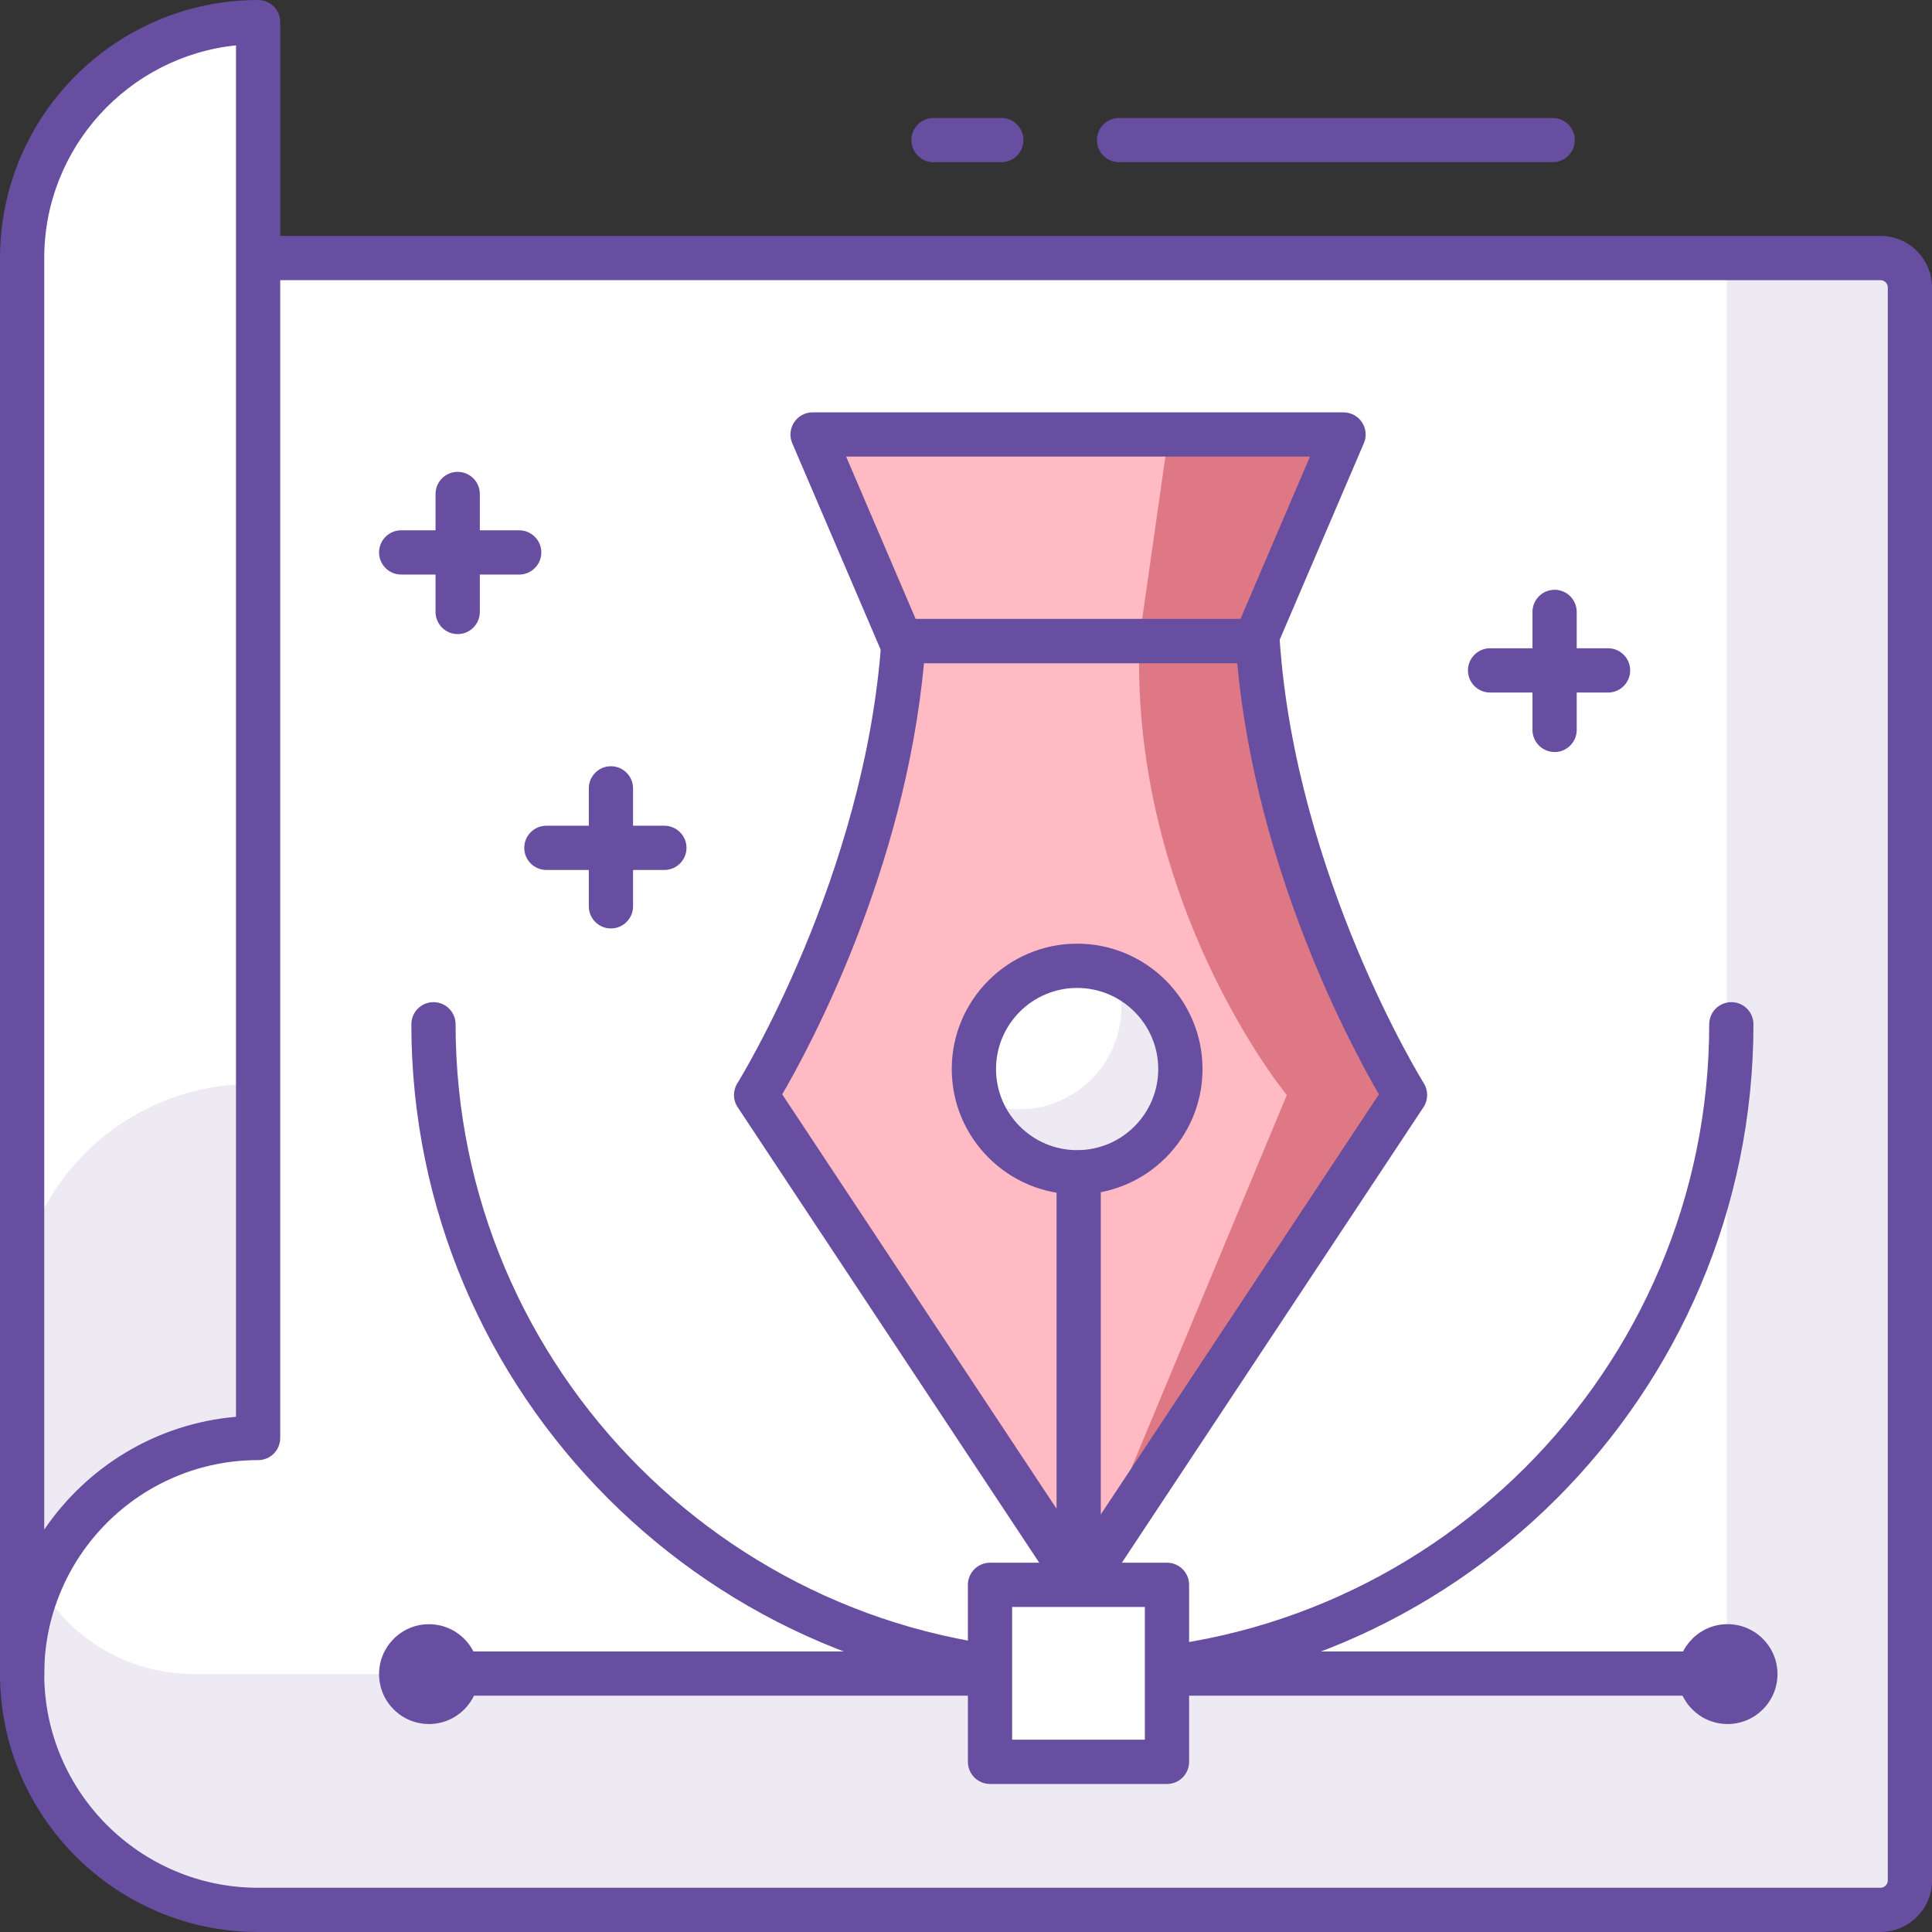 <svg width="48" height="48" viewBox="0 0 48 48" fill="none" xmlns="http://www.w3.org/2000/svg">
<rect x="0" y="0" width="48" height="48" fill="#333333" stroke="none"/>
<path d="M0.4 6.412H46.569C46.974 6.412 47.302 6.741 47.302 7.145V46.719C47.302 47.124 46.974 47.452 46.569 47.452H6.263C3.025 47.452 0.4 44.827 0.4 41.589V6.412Z" fill="#EDEAF3"/>
<path d="M0.4 6.412H42.904V41.588H4.797C2.37 41.588 0.4 39.621 0.4 37.191V6.412Z" fill="white"/>
<path d="M1.099 6.96V41.587C1.099 44.517 3.483 46.901 6.412 46.901H46.718C46.82 46.901 46.902 46.819 46.902 46.717V7.144C46.902 7.042 46.82 6.96 46.718 6.96H1.099ZM46.718 48H6.412C2.876 48 0 45.123 0 41.587V6.411C0 6.107 0.246 5.861 0.55 5.861H46.718C47.426 5.861 48.001 6.436 48.001 7.144V46.717C48.001 47.425 47.426 48 46.718 48Z" fill="#674EA0"/>
<path d="M0.4 41.59C0.4 38.352 3.025 35.727 6.263 35.727V0.551C3.025 0.551 0.4 3.175 0.4 6.414V41.59Z" fill="#EDEAF3"/>
<path d="M0.4 32.795C0.4 29.557 3.025 26.932 6.263 26.932V0.551C3.025 0.551 0.4 3.175 0.4 6.414V32.795Z" fill="white"/>
<path d="M5.863 1.127C3.191 1.403 1.099 3.669 1.099 6.412V38.003C2.158 36.442 3.883 35.37 5.863 35.2V1.127ZM0.55 42.139C0.246 42.139 0 41.893 0 41.589V6.412C0 2.876 2.876 0 6.412 0C6.717 0 6.962 0.246 6.962 0.55V35.726C6.962 36.03 6.717 36.276 6.412 36.276C3.483 36.276 1.099 38.659 1.099 41.589C1.099 41.893 0.854 42.139 0.55 42.139Z" fill="#674EA0"/>
<path d="M31.297 15.931H22.5C22.085 22.023 18.837 27.206 18.837 27.206L26.898 39.382L34.96 27.206C34.96 27.206 31.713 22.023 31.297 15.931Z" fill="#DE7885"/>
<path d="M28.307 15.931H22.5C22.085 22.023 18.837 27.206 18.837 27.206L26.898 39.382L31.97 27.206C31.97 27.206 28.098 22.512 28.307 15.931Z" fill="#FFBAC3"/>
<path d="M19.434 27.189L26.846 38.385L34.259 27.189C33.573 26.01 31.22 21.644 30.738 16.479H22.956C22.474 21.644 20.122 26.01 19.434 27.189ZM26.846 39.93C26.662 39.93 26.49 39.838 26.388 39.684L18.327 27.508C18.207 27.329 18.205 27.096 18.32 26.913C18.352 26.863 21.499 21.769 21.9 15.892C21.919 15.604 22.159 15.38 22.449 15.38H31.244C31.534 15.38 31.774 15.604 31.793 15.892C32.195 21.779 35.342 26.862 35.374 26.913C35.488 27.096 35.485 27.329 35.366 27.508L27.304 39.684C27.204 39.838 27.032 39.93 26.846 39.93Z" fill="#674EA0"/>
<path d="M24.997 28.376C23.996 27.374 23.996 25.75 24.997 24.748C25.998 23.746 27.623 23.746 28.624 24.748C29.626 25.75 29.626 27.374 28.624 28.376C27.623 29.377 25.999 29.377 24.997 28.376Z" fill="white"/>
<path d="M28.671 24.743C28.392 24.464 28.062 24.271 27.712 24.147C28.032 25.05 27.838 26.093 27.116 26.816C26.394 27.538 25.351 27.731 24.447 27.412C24.571 27.761 24.764 28.091 25.044 28.371C26.046 29.372 27.67 29.372 28.671 28.371C29.672 27.369 29.672 25.745 28.671 24.743Z" fill="#EDEAF3"/>
<path d="M26.761 24.545C25.65 24.545 24.746 25.449 24.746 26.56C24.746 27.672 25.65 28.575 26.761 28.575C27.873 28.575 28.776 27.672 28.776 26.56C28.776 25.449 27.873 24.545 26.761 24.545ZM26.761 29.675C25.045 29.675 23.646 28.278 23.646 26.56C23.646 24.842 25.045 23.445 26.761 23.445C28.48 23.445 29.876 24.842 29.876 26.56C29.876 28.278 28.48 29.675 26.761 29.675Z" fill="#674EA0"/>
<path d="M26.8 39.94C26.497 39.94 26.25 39.694 26.25 39.39V29.13C26.25 28.827 26.497 28.581 26.8 28.581C27.104 28.581 27.349 28.827 27.349 29.13V39.39C27.349 39.694 27.104 39.94 26.8 39.94Z" fill="#674EA0"/>
<path d="M31.233 15.926H22.436L20.238 10.796H33.43L31.233 15.926Z" fill="#DE7885"/>
<path d="M28.3 15.926H22.436L20.238 10.796H29.032L28.3 15.926Z" fill="#FFBAC3"/>
<path d="M22.748 15.375H30.82L32.546 11.344H21.022L22.748 15.375ZM31.181 16.474H22.386C22.166 16.474 21.966 16.343 21.88 16.141L19.683 11.011C19.61 10.841 19.628 10.646 19.73 10.492C19.831 10.338 20.004 10.245 20.188 10.245H33.379C33.564 10.245 33.737 10.338 33.838 10.492C33.94 10.646 33.958 10.841 33.885 11.011L31.688 16.141C31.601 16.343 31.401 16.474 31.181 16.474Z" fill="#674EA0"/>
<path d="M43.015 42.129H10.769C10.467 42.129 10.22 41.883 10.22 41.579C10.22 41.276 10.467 41.03 10.769 41.03H43.015C43.319 41.03 43.564 41.276 43.564 41.579C43.564 41.883 43.319 42.129 43.015 42.129Z" fill="#674EA0"/>
<path d="M10.657 42.833C9.973 42.833 9.418 42.278 9.418 41.593C9.418 40.909 9.973 40.353 10.657 40.353C11.342 40.353 11.898 40.909 11.898 41.593C11.898 42.278 11.342 42.833 10.657 42.833Z" fill="#674EA0"/>
<path d="M42.921 42.833C43.606 42.833 44.161 42.277 44.161 41.593C44.161 40.908 43.606 40.352 42.921 40.352C42.236 40.352 41.681 40.908 41.681 41.593C41.681 42.277 42.236 42.833 42.921 42.833Z" fill="#674EA0"/>
<path d="M26.892 42.12C17.7 42.12 10.22 34.641 10.22 25.448C10.22 25.144 10.467 24.898 10.769 24.898C11.073 24.898 11.319 25.144 11.319 25.448C11.319 34.035 18.306 41.021 26.892 41.021C35.48 41.021 42.465 34.035 42.465 25.448C42.465 25.144 42.712 24.898 43.015 24.898C43.319 24.898 43.564 25.144 43.564 25.448C43.564 34.641 36.085 42.12 26.892 42.12Z" fill="#674EA0"/>
<path d="M29.044 39.377H24.646V43.774H29.044V39.377Z" fill="white"/>
<path d="M25.146 43.222H28.444V39.925H25.146V43.222ZM28.994 44.322H24.596C24.294 44.322 24.047 44.076 24.047 43.772V39.375C24.047 39.072 24.294 38.825 24.596 38.825H28.994C29.298 38.825 29.543 39.072 29.543 39.375V43.772C29.543 44.076 29.298 44.322 28.994 44.322Z" fill="#674EA0"/>
<path d="M38.575 4.03H27.803C27.499 4.03 27.253 3.784 27.253 3.481C27.253 3.177 27.499 2.931 27.803 2.931H38.575C38.878 2.931 39.125 3.177 39.125 3.481C39.125 3.784 38.878 4.03 38.575 4.03Z" fill="#674EA0"/>
<path d="M24.878 4.03H23.192C22.89 4.03 22.643 3.784 22.643 3.481C22.643 3.177 22.89 2.931 23.192 2.931H24.878C25.181 2.931 25.427 3.177 25.427 3.481C25.427 3.784 25.181 4.03 24.878 4.03Z" fill="#674EA0"/>
<path d="M12.899 14.275H9.968C9.663 14.275 9.418 14.028 9.418 13.725C9.418 13.422 9.663 13.175 9.968 13.175H12.899C13.202 13.175 13.449 13.422 13.449 13.725C13.449 14.028 13.202 14.275 12.899 14.275Z" fill="#674EA0"/>
<path d="M11.371 15.754C11.067 15.754 10.821 15.507 10.821 15.204V12.273C10.821 11.969 11.067 11.723 11.371 11.723C11.674 11.723 11.921 11.969 11.921 12.273V15.204C11.921 15.507 11.674 15.754 11.371 15.754Z" fill="#674EA0"/>
<path d="M16.506 21.614H13.575C13.271 21.614 13.025 21.368 13.025 21.064C13.025 20.761 13.271 20.515 13.575 20.515H16.506C16.809 20.515 17.056 20.761 17.056 21.064C17.056 21.368 16.809 21.614 16.506 21.614Z" fill="#674EA0"/>
<path d="M15.178 23.067C14.874 23.067 14.629 22.821 14.629 22.518V19.587C14.629 19.283 14.874 19.037 15.178 19.037C15.481 19.037 15.728 19.283 15.728 19.587V22.518C15.728 22.821 15.481 23.067 15.178 23.067Z" fill="#674EA0"/>
<path d="M39.952 17.206H37.02C36.717 17.206 36.471 16.959 36.471 16.656C36.471 16.352 36.717 16.106 37.02 16.106H39.952C40.255 16.106 40.501 16.352 40.501 16.656C40.501 16.959 40.255 17.206 39.952 17.206Z" fill="#674EA0"/>
<path d="M38.624 18.684C38.321 18.684 38.074 18.438 38.074 18.134V15.203C38.074 14.899 38.321 14.653 38.624 14.653C38.927 14.653 39.173 14.899 39.173 15.203V18.134C39.173 18.438 38.927 18.684 38.624 18.684Z" fill="#674EA0"/>
</svg>
